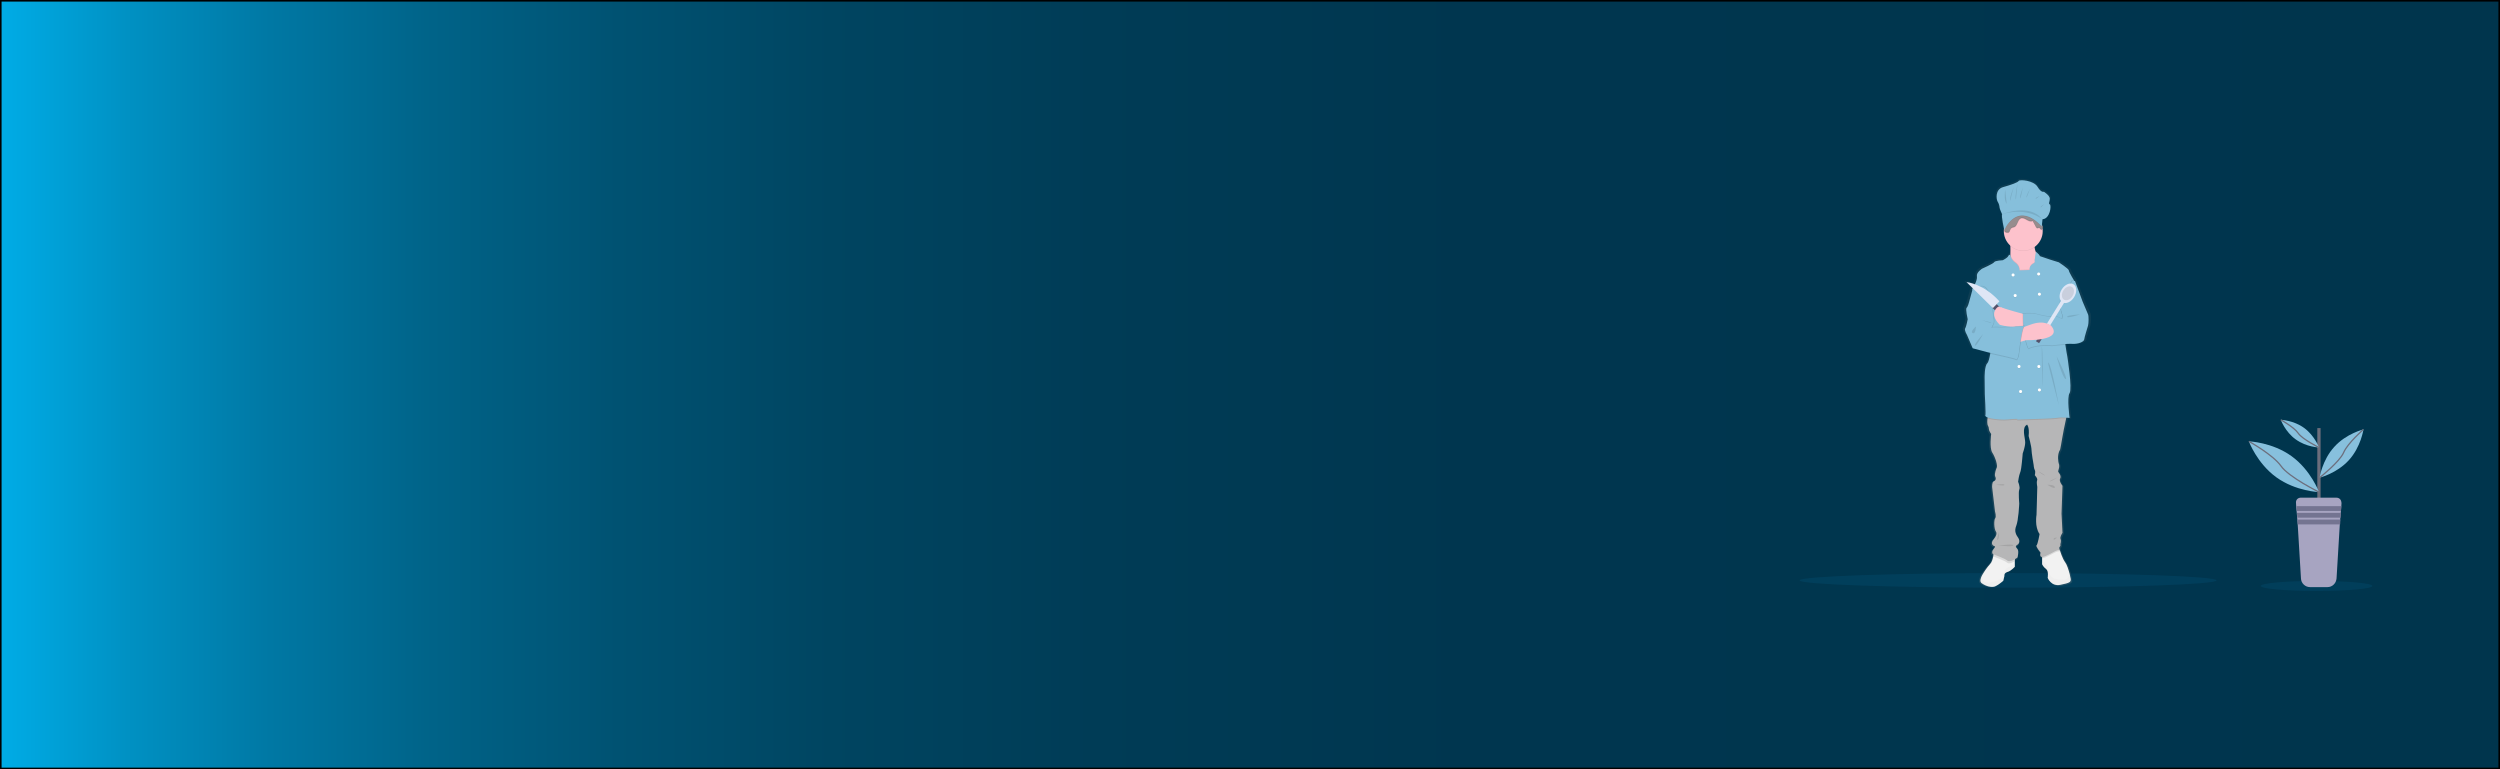 <?xml version="1.0" encoding="utf-8"?>
<!-- Generator: Adobe Illustrator 22.0.1, SVG Export Plug-In . SVG Version: 6.00 Build 0)  -->
<svg version="1.1" id="Layer_1" xmlns="http://www.w3.org/2000/svg" xmlns:xlink="http://www.w3.org/1999/xlink" x="0px" y="0px"
	 viewBox="0 0 1300 400" style="enable-background:new 0 0 1300 400;" xml:space="preserve">
<rect x="0" y="0" width="1300" height="400" fill="#333333" stroke="none"/>
<style type="text/css">
	.st0{fill:url(#SVGID_1_);stroke:#000000;stroke-width:1.645;stroke-miterlimit:10;}
	.st1{opacity:0.1;fill:#0D8CD8;enable-background:new    ;}
	.st2{fill:url(#SVGID_2_);}
	.st3{fill:#F2F2F2;}
	.st4{opacity:0.1;fill:#CDCDD1;enable-background:new    ;}
	.st5{opacity:0.1;enable-background:new    ;}
	.st6{fill:#B6B6B7;}
	.st7{fill:#FDC2CC;}
	.st8{fill:#86BFDB;}
	.st9{fill:#DFE6F5;}
	.st10{fill:#53526B;}
	.st11{fill:#FFFFFF;}
	.st12{fill:#968C8E;}
	.st13{opacity:0.1;}
	.st14{fill:#6C6E7C;}
	.st15{fill:#A7A4C1;}
	.st16{fill:#747491;}
	.st17{fill:#87C0DD;}
	.st18{fill:none;stroke:#6C6E7C;stroke-width:0.669;stroke-miterlimit:10;}
</style>
<linearGradient id="SVGID_1_" gradientUnits="userSpaceOnUse" x1="650" y1="200" x2="1950" y2="200" gradientTransform="matrix(-1 0 0 -1 1950 400)">
	<stop  offset="0" style="stop-color:#00354D"/>
	<stop  offset="0.413" style="stop-color:#00364F"/>
	<stop  offset="0.562" style="stop-color:#003C56"/>
	<stop  offset="0.668" style="stop-color:#004561"/>
	<stop  offset="0.753" style="stop-color:#005272"/>
	<stop  offset="0.827" style="stop-color:#006388"/>
	<stop  offset="0.892" style="stop-color:#0078A4"/>
	<stop  offset="0.949" style="stop-color:#0091C3"/>
	<stop  offset="1" style="stop-color:#00ACE6"/>
	<stop  offset="1" style="stop-color:#0093C7"/>
	<stop  offset="1" style="stop-color:#0075A3"/>
	<stop  offset="1" style="stop-color:#005B83"/>
	<stop  offset="1" style="stop-color:#004567"/>
	<stop  offset="1" style="stop-color:#003351"/>
	<stop  offset="1" style="stop-color:#002540"/>
	<stop  offset="1" style="stop-color:#001B35"/>
	<stop  offset="1" style="stop-color:#00162E"/>
	<stop  offset="1" style="stop-color:#00142C"/>
</linearGradient>
<rect y="0" class="st0" width="1300" height="400"/>
<ellipse class="st1" cx="1044.2" cy="301.8" rx="108.4" ry="3.8"/>
<ellipse class="st1" cx="1204.6" cy="304.7" rx="29" ry="2.6"/>
<linearGradient id="SVGID_2_" gradientUnits="userSpaceOnUse" x1="1208.853" y1="283.171" x2="1208.853" y2="495.607" gradientTransform="matrix(1 0 0 -1 -154.965 588.364)">
	<stop  offset="0" style="stop-color:#808080;stop-opacity:0.25"/>
	<stop  offset="0.535" style="stop-color:#808080;stop-opacity:0.12"/>
	<stop  offset="1" style="stop-color:#808080;stop-opacity:0.1"/>
</linearGradient>
<path class="st2" d="M1087,162.8c-0.5-0.9-3-6.6-3-6.6l-4.2-10.8c0,0-3-4.6-3-5.4c0-0.8-5.4-4.2-5.4-4.2s-4.4-1.3-4.7-1.4
	c-0.3-0.1-5.5-1.8-5.5-1.8s-2-2.7-2.3-2l0,0c0,0,0,0,0-0.1c-0.4-0.8-0.7-1.6-0.8-2.5c0-0.1,0-0.2,0-0.2c2.7-1.8,4.4-4.9,4.4-8.2
	c0-0.4,0-0.9-0.1-1.3c0,0,0.1,0,0.1-0.1c0.1,0,0.1-0.1,0-0.1c0,0,0,0,0.1,0c0.1,0,0-0.1-0.1-0.1l0,0c0.2-0.1,0-0.1-0.2-0.2
	c0,0,0-0.1,0-0.1c0-0.1,0.1-0.2,0.1-0.3c0,0,0,0,0,0c0-0.2,0-0.3,0-0.5c0,0,0,0.1,0,0.1c0-0.3-0.1-0.6-0.4-0.8c0,0,0,0,0,0l0.3-2.9
	c4.2-0.2,4.9-7.4,4-7.8c-1-0.4,0-1.3,0-3c0-1.7-3.2-3.6-3.2-3.6s-1.3,0.7-3.4-2.6c-2.1-3.3-9.7-3.8-10.2-3c-0.5,0.9-3.9,2-8.4,3.2
	c-4.4,1.3-3.6,6.5-2.9,7.6c0.6,0.9,1,2,1,3.1c0,0.7,1.4,3.4,1.4,3.4c-0.4,1,0.7,6.3,1,7.8c0,0,0,0.1,0,0.1l0,0c0,0,0,0,0,0.1
	c-0.1,0.2-0.1,0.3-0.1,0.5c0,0.2,0,0.4,0.1,0.5c0.1,2.9,1.3,5.6,3.5,7.4c0,0.1,0,0.2,0,0.3c0.1,1.2,0.1,2.7,0,4.1c0,0.1,0,0.1,0,0.2
	c-0.5,0.1-0.9,0.4-1.1,0.9c-0.4,0.8-2.8,2-2.8,2s-4.2,0.2-4.6,1c-0.4,0.8-6.6,3.4-6.6,3.4s-3.2,1.9-2.8,4c0.2,1.1-0.4,2.9-1.2,4.3
	c-1.5-0.6-3.1-1-4.6-1.2l3.4,3.3c-0.1,0.1-0.1,0.2-0.1,0.2l-1.9,6.9c0,0-0.7,2.4-1.3,3c-0.7,0.6,0.6,6,0.6,6s-0.7,3.8-1.3,4.7
	c-0.6,1,0.9,3.4,0.9,3.4l3.1,7.1l8.2,2.1c0,0,0.5,0.1,1.4,0.3c0,0.2-0.1,0.3-0.1,0.5c-0.4,2.2-0.9,4.3-1.5,4.9
	c-1.5,1.4-1.5,7.5-1.5,7.5l0.1,8.7c0,0,0.5,10.7,0.3,11.1c-0.2,0.2,0.2,0.6,1.1,1c0,0.2-0.1,0.3-0.1,0.5c-0.3,1.8-0.4,3.8,0.2,4.7
	c0.3,0.5,0.4,1,0.4,1.6c0,0.8,1.3,2.6,1.3,2.6s-1,7.3,0.7,9.7c1.7,2.5,3.1,7,2.3,8c0,0-1.4,3.1-0.7,4.4c0.7,1.4,0,2.1-0.9,2.5
	c-0.9,0.3-0.8,3-0.8,3l1.6,12.7c0,0,0.9,2.6,0.1,3.5c-0.7,0.9-0.7,5.5,0.4,7.1c1.1,1.6-1.6,4.4-1.6,4.4s-1.7,2.4,1,3.2
	c0,0,0.5,0.1-0.5,1.2c-1,1-1.2,2.3-0.5,2.8c0.1,0.1,0.3,0.2,0.4,0.2c0,0.2-0.1,0.3-0.1,0.5c-0.3,1.4-0.7,3.1-1.6,4
	c-1.7,1.8-3.2,3.7-4.4,5.9c-0.9,1.7-1.3,3.4-0.3,4.2c2.4,1.8,5.5,2.4,7.4,1.7c1.8-0.7,4.4-2.9,4.4-2.9l0.6-2.5c0,0-0.4-1.6,1.6-2.1
	c2-0.6,3.9-2.7,3.9-2.7v-3.3c0.5-0.3,1-0.6,1.4-0.9c0,0,0.9-3.3,0-4.4c-0.9-1.1-1.3-1.5-0.1-2.2c1.2-0.7,1.4-2.3,0.5-3.6
	c-0.9-1.4-2.3-3.4-1.1-6.3c1.2-2.9,1.7-11.7,1.7-11.7s-0.6-6,0-7.4c0.6-1.4-0.6-4.1-0.6-4.1s0.4-3.4,1.1-4.9
	c0.7-1.6,1.3-9.9,1.3-9.9s1.3-3.5,1.3-5.8c0-2.3-2.1-7.8,1-9.2c0,0,1.3,1.2,0.8,5.9c0,0,1.5,5.5,1.5,7.2s1.1,7.8,1.1,7.8
	s0.1,2,0.6,2.7c0.5,0.7,0,2.7,0,2.7s1.7,1.6,1.3,2.7c-0.5,1,0.1,3.4,0.1,3.4l-0.4,14.6c0,0-1.2,6.3,1.6,10c0,0-1,5.6-1.6,6
	c-0.6,0.4,2.2,3.8,2.2,3.8s-0.8,2.2,0.8,2.3v3.6c0.6,1,1.3,1.8,2.2,2.5c1.5,1,0.9,4.6,0.9,4.6s1.9,4.6,6.9,3.6s5.7-1.4,5.4-3.1
	c-0.1-0.6-0.3-1.7-0.6-2.9c-0.5-2.1-1.4-4.6-2.3-5.9c-1.5-2-2.8-6.1-2.8-6.1s-0.6-1.4,0-1.8c0.6-0.5,0.3-1.3,0.3-1.3
	s0.6-1.7,0.1-2.7s1-3.2,1-3.2l-0.5-10l0.5-14.6c0,0-2.1-2.4-1.2-3.8c0.9-1.4-1-3.4-1-3.4s-0.2-0.1,0.3-1.7c0.3-1,0.3-2-0.1-2.9
	c0,0-1.1-4,0.9-7.1c0,0,0.9-4,1.1-6.1c0.2-1.4,1.3-6.9,2-10c0-0.2,0.1-0.3,0.1-0.5c1,0.1,1.7,0.1,1.7,0.1s-1.5-10.8,0-13
	c1.5-2.2-1.2-19.2-1.2-19.2s-0.7-3-1.1-6c0-0.2,0-0.3-0.1-0.5c1.2-0.1,2.5-0.1,3.8-0.1c3.2,0.2,6.4-1,6.5-2.3
	c0.1-1.2,1.8-6.1,2.1-7.3C1087.3,167.5,1087.5,163.7,1087,162.8z"/>
<path class="st3" d="M1047.7,288.6v6.1c0,0-1.8,2.1-3.8,2.7c-2,0.6-1.6,2.1-1.6,2.1l-0.6,2.5c0,0-2.5,2.2-4.2,2.9s-4.7,0.1-7.1-1.7
	c-1-0.8-0.6-2.4,0.3-4.1c1.2-2.1,2.6-4.1,4.2-5.9c0.9-0.9,1.3-2.6,1.6-4c0.2-1,0.2-1.8,0.2-1.8L1047.7,288.6z"/>
<path class="st4" d="M1047.7,293.2v1.5c0,0-1.8,2.1-3.8,2.7c-2,0.6-1.6,2.1-1.6,2.1l-0.6,2.5c0,0-2.5,2.2-4.2,2.9s-4.7,0.1-7.1-1.7
	c-1-0.8-0.6-2.4,0.3-4.1c0,1.8,0.5,3.9,3.1,3.8c2.8-0.1,5.6-1.1,7.9-2.8c0,0-0.1-4.3,2.9-5.3
	C1045.8,294.5,1046.8,293.9,1047.7,293.2z"/>
<path class="st3" d="M1071.4,304.1c-4.8,1-6.6-3.6-6.6-3.6s0.6-3.6-0.8-4.6c-0.9-0.7-1.6-1.5-2.1-2.5v-6l5.9-4.1l3.2,2.8l0.2,0.2
	c0,0,1.2,4.1,2.7,6.1c0.9,1.2,1.7,3.7,2.3,5.9c0.3,1.2,0.5,2.3,0.6,2.8C1076.9,302.7,1076.3,303.1,1071.4,304.1z"/>
<path class="st4" d="M1071.4,304.1c-4.8,1-6.6-3.6-6.6-3.6s0.6-3.6-0.8-4.6c-0.9-0.7-1.6-1.5-2.1-2.5v-2.3c0.9,1,2.7,2.9,3,3.7
	c0.5,1.1,0.6,5.1,3,5.9s7.1,1.4,7.5-0.5c0.2-0.7,0.4-1.4,0.7-2c0.3,1.2,0.5,2.3,0.6,2.8C1076.9,302.7,1076.3,303.1,1071.4,304.1z"/>
<path class="st5" d="M1036.8,287.5l10.8,1.2v3.2c-1.2,0.7-3,1.5-3.9,0.7c-1.5-1.2-5.8-2.6-7.1-3.3
	C1036.8,288.3,1036.8,287.5,1036.8,287.5z"/>
<path class="st5" d="M1071,286.8c-1.5-0.5-4.1,1.7-7.7,3.2c-0.5,0.2-1,0.3-1.6,0.3v-2.9l5.9-4.1l3.2,2.8
	C1070.9,286.4,1071,286.6,1071,286.8z"/>
<path class="st6" d="M1074.9,215.3c0,0-0.2,1-0.5,2.3c-0.7,3.1-1.8,8.6-2,10c-0.3,2.1-1.1,6.1-1.1,6.1c-1.9,3-0.8,7.1-0.8,7.1
	c0.4,0.9,0.4,2,0.1,2.9c-0.5,1.6-0.3,1.7-0.3,1.7s1.8,2,1,3.4c-0.8,1.4,1.2,3.8,1.2,3.8l-0.5,14.5l0.5,10c0,0-1.5,2.1-1,3.2
	c0.5,1-0.1,2.7-0.1,2.7s0.3,0.8-0.3,1.3c-0.6,0.5,0,1.8,0,1.8c-1.5-0.5-4.1,1.7-7.7,3.2c-3.5,1.4-2.3-1.9-2.3-1.9s-2.7-3.4-2.1-3.8
	c0.6-0.4,1.6-5.9,1.6-5.9c-2.7-3.8-1.6-10-1.6-10l0.4-14.5c0,0-0.5-2.3-0.1-3.4c0.5-1-1.2-2.7-1.2-2.7s0.5-1.9,0-2.7
	s-0.6-2.7-0.6-2.7s-1.1-6.1-1.1-7.8s-1.5-7.2-1.5-7.2c0.5-4.7-0.8-5.9-0.8-5.9c-3,1.4-1,6.9-1,9.2c0,2.3-1.3,5.8-1.3,5.8
	s-0.6,8.3-1.3,9.8c-0.7,1.6-1.1,4.9-1.1,4.9s1.2,2.7,0.6,4.1c-0.5,1.4,0,7.3,0,7.3s-0.4,8.8-1.6,11.6c-1.2,2.9,0.2,4.9,1.1,6.2
	c0.9,1.4,0.7,2.9-0.5,3.6c-1.2,0.7-0.8,1.1,0.1,2.2c0.9,1.1,0,4.4,0,4.4s-3.7,2.9-5.3,1.6c-1.6-1.3-6.8-3-7.5-3.4
	c-0.6-0.5-0.5-1.7,0.5-2.8c1-1.1,0.5-1.2,0.5-1.2c-2.6-0.8-1-3.2-1-3.2s2.7-2.8,1.6-4.4s-1.1-6.1-0.4-7c0.7-0.9-0.1-3.5-0.1-3.5
	l-1.5-12.7c0,0-0.1-2.7,0.8-3c0.8-0.3,1.5-1.1,0.8-2.5c-0.6-1.4,0.7-4.4,0.7-4.4c0.8-1-0.6-5.5-2.2-8s-0.6-9.7-0.6-9.7
	s-1.2-1.7-1.2-2.6c0-0.5-0.1-1.1-0.4-1.6c-0.6-0.9-0.5-2.9-0.2-4.7c0.2-1.7,0.6-3.2,0.6-3.2L1074.9,215.3z"/>
<path class="st7" d="M1062.1,141.7l-12.8,3c0,0-6.3-5.3-4.7-8.2c0.5-1,0.8-2.6,0.8-4.4c0.1-1.4,0-2.8,0-4c-0.1-1.8-0.2-3.1-0.2-3.1
	s13.1-7.4,12.7,0c-0.1,1.2-0.1,2.5,0.1,3.7c0.1,0.9,0.3,1.7,0.7,2.5c0.7,1.2,1.6,1.3,1.6,1.3L1062.1,141.7z"/>
<path class="st5" d="M1058,128.6c-3.8,2.7-9,2.5-12.5-0.6c-0.1-1.8-0.2-3.1-0.2-3.1s13.1-7.4,12.7,0
	C1057.8,126.2,1057.8,127.4,1058,128.6z"/>
<circle class="st7" cx="1052.1" cy="120.2" r="10.1"/>
<path class="st5" d="M1062.1,141.7l-12.8,3c0,0-6.3-5.3-4.7-8.2c0.5-1,0.8-2.6,0.8-4.4c0.3,1.5,1.1,2.9,2.3,3.9
	c2.9,1.9,2.5,4.3,2.5,4.3l5.3-0.2c-0.3-2.1,1.6-3.3,2.3-3.6c0.6-0.3,0.3-1.4,0.3-1.4l0.6-4c0.7,1.2,1.6,1.3,1.6,1.3L1062.1,141.7z"
	/>
<path class="st5" d="M1074.9,215.3c0,0-0.2,1-0.5,2.3c-1.4-0.1-3.3-0.1-4.1,0.1c-1.4,0.3-7.2,0.5-7.2,0.5l-14.1,0.5v-0.4
	c-1.6,0-3.2,0.1-4.9,0.3c-2.4,0.3-6.2-0.1-8.6-0.5c-0.7-0.1-1.5-0.3-2.1-0.6c0.2-1.7,0.6-3.2,0.6-3.2L1074.9,215.3z"/>
<path class="st8" d="M1073.8,174.1c-0.2,1.2-0.1,3.2,0.2,5.2c0.4,3,1,6,1,6s2.7,16.9,1.2,19.1s0,12.9,0,12.9s-4.5-0.4-5.9-0.1
	c-1.4,0.3-7.2,0.5-7.2,0.5l-14.1,0.5v-0.4c-1.6,0-3.2,0.1-4.9,0.3c-2.4,0.3-6.2-0.1-8.6-0.5c-2.4-0.4-3.4-1.2-3.1-1.6
	c0.3-0.4-0.3-11-0.3-11l-0.1-8.6c0,0-0.1-6.1,1.4-7.5c0.6-0.6,1.1-2.6,1.5-4.8c0.5-3.2,0.8-6.9,0.8-6.9l-9.9-26.4l-0.2-0.5
	c0,0,2.8-4.4,2.4-6.6c-0.4-2.1,2.7-4,2.7-4s5.9-2.6,6.3-3.4c0.4-0.8,4.5-1,4.5-1s2.3-1.2,2.7-2c0.2-0.5,0.6-0.8,1.1-0.9
	c0.3,1.6,1.1,3,2.3,3.9c2.9,1.9,2.5,4.3,2.5,4.3l5.3-0.2c-0.3-2.1,1.6-3.3,2.3-3.6c0.6-0.3,0.3-1.4,0.3-1.4l0.6-4.2
	c0.3-0.7,2.2,2,2.2,2s5,1.7,5.3,1.8s4.5,1.4,4.5,1.4s5.2,3.4,5.2,4.2c0,0.8,2.8,5.4,2.8,5.4s0,0.2-0.1,0.5
	C1078.2,150.2,1074.3,171.3,1073.8,174.1z"/>
<path class="st7" d="M1053,163.5c0,0-11.2-3-12.3-3.7c-1.1-0.7-7.6,3.4,0.3,9.1c0,0,9.7,2,12.3,0
	C1055.9,166.9,1053,163.5,1053,163.5z"/>
<path class="st5" d="M1077.3,145.7l1.4,0.1l4,10.8c0,0,2.4,5.7,2.8,6.6c0.5,0.9,0.3,4.7,0,5.8c-0.3,1.1-1.9,6-2,7.2
	c-0.1,1.2-3.1,2.5-6.2,2.3c-3.1-0.2-10.4,0.8-10.4,0.8s-7.8-0.8-12.5,1.6c0,0-3-6.3-2.7-18.1c0,0,5.4-0.3,6.8,0.2s8,2,8.8,1.2
	c0.8-0.8,4.7,1.4,4.7,1.4c0.4-0.9,0.4-1.9,0-2.7c-0.6-1.6-1.7-6.4-0.3-8S1077.3,145.7,1077.3,145.7z"/>
<path class="st5" d="M1074,179.3c-3.2,0.2-6.8,0.7-6.8,0.7s-7.8-0.8-12.5,1.6c0,0-3-6.3-2.7-18.1c0,0,5.4-0.3,6.8,0.2s8,2,8.8,1.2
	c0.8-0.8,4.7,1.4,4.7,1.4c0.4-0.9,0.4-1.9,0-2.7c-0.6-1.6-1.7-6.4-0.3-8s5.7-9.2,5.7-9.2l1.3,0.1c-0.7,3.6-4.5,24.7-5.1,27.5
	C1073.6,175.3,1073.7,177.3,1074,179.3z"/>
<path class="st8" d="M1077.6,146l1.4,0.1l4,10.8c0,0,2.4,5.7,2.8,6.6c0.4,0.9,0.3,4.7,0,5.8s-1.9,6-2,7.2s-3.1,2.5-6.2,2.3
	c-3.1-0.2-10.4,0.8-10.4,0.8s-7.8-0.8-12.5,1.6c0,0-3-6.3-2.7-18.1c0,0,5.4-0.3,6.8,0.2s8,2,8.8,1.2c0.8-0.8,4.7,1.4,4.7,1.4
	c0.4-0.9,0.4-1.9,0-2.7c-0.6-1.6-1.7-6.4-0.3-8C1073.2,153.6,1077.6,146,1077.6,146z"/>
<rect x="1060.6" y="162.1" transform="matrix(0.526 -0.85 0.85 0.526 367.678 986.254)" class="st9" width="17.2" height="1.9"/>
<ellipse transform="matrix(0.526 -0.85 0.85 0.526 379.997 986.826)" class="st9" cx="1075.8" cy="152.3" rx="5.5" ry="3.8"/>
<ellipse transform="matrix(0.526 -0.85 0.85 0.526 379.997 986.826)" class="st5" cx="1075.8" cy="152.3" rx="3.9" ry="2.8"/>
<rect x="1057.5" y="172.3" transform="matrix(0.526 -0.85 0.85 0.526 356.014 985.701)" class="st10" width="10.7" height="1.9"/>
<path class="st7" d="M1049.7,178l3.9-1.1c0,0,19.6,0.5,13-7.5c0,0-3.4-3.3-10.7-0.6s-9.2,3-9.2,3L1049.7,178z"/>
<circle class="st5" cx="1046.8" cy="143.2" r="0.8"/>
<circle class="st5" cx="1060.1" cy="142.8" r="0.8"/>
<circle class="st11" cx="1046.8" cy="143" r="0.8"/>
<circle class="st5" cx="1047.9" cy="154" r="0.8"/>
<circle class="st5" cx="1060.5" cy="153.2" r="0.8"/>
<circle class="st11" cx="1047.9" cy="153.7" r="0.8"/>
<circle class="st5" cx="1060.2" cy="190.8" r="0.8"/>
<circle class="st5" cx="1049.9" cy="190.8" r="0.8"/>
<circle class="st11" cx="1060.2" cy="190.6" r="0.8"/>
<circle class="st5" cx="1050.7" cy="203.9" r="0.8"/>
<circle class="st5" cx="1060.5" cy="203.1" r="0.8"/>
<circle class="st11" cx="1050.7" cy="203.6" r="0.8"/>
<circle class="st11" cx="1049.9" cy="190.6" r="0.8"/>
<circle class="st11" cx="1060.5" cy="202.8" r="0.8"/>
<circle class="st11" cx="1060.1" cy="142.5" r="0.8"/>
<circle class="st11" cx="1060.5" cy="153" r="0.8"/>
<path class="st5" d="M1061.7,180.3c0,0,0.1,17.8,0.5,21C1062.2,201.3,1062.4,181.2,1061.7,180.3z"/>
<path class="st5" d="M1065,188.5c-0.3,0,5.3,20.8,5.6,22.3S1066.6,188.5,1065,188.5z"/>
<path class="st5" d="M1069.4,185.2c0,0.2,3.1,11.3,4.7,11.9C1075.7,197.6,1069.4,185.2,1069.4,185.2z"/>
<path class="st5" d="M1081.7,163.5c0,0-6.6,0.3-6.8,1.2C1074.7,165.7,1081.7,163.5,1081.7,163.5z"/>
<path class="st5" d="M1070,248.2c0,0-4.7,2-4,2.1S1070,248.2,1070,248.2z"/>
<path class="st5" d="M1060.2,245.3c-0.2-0.4,3.2,1.7,3.2,1.9C1063.4,247.5,1060.5,245.8,1060.2,245.3z"/>
<path class="st5" d="M1064.6,252.1c0,0,3.7-0.2,3.9,1.2C1068.8,254.8,1064.6,252.1,1064.6,252.1z"/>
<path class="st5" d="M1038,252.1c0,0,4-0.8,4.3,0S1038,252.1,1038,252.1z"/>
<path class="st5" d="M1039.5,276.6c0,0,0.3,3.3-0.7,4.1C1037.8,281.5,1039.5,276.6,1039.5,276.6z"/>
<path class="st5" d="M1039,283.6c1.3,0.1,8-1,7.9,0C1046.8,284.6,1039,283.6,1039,283.6z"/>
<path class="st5" d="M1069.7,279.6c0,0-2.3-0.3-1.7,1.2L1069.7,279.6z"/>
<path class="st5" d="M1027.3,149.9h-1.2l-1.9,6.9c0,0-0.6,2.4-1.3,3c-0.6,0.6,0.6,5.9,0.6,5.9s-0.7,3.8-1.3,4.7
	c-0.6,1,0.9,3.4,0.9,3.4l3,7l7.9,2.1c0,0,14,3,14.6,3.5c0.6,0.5,1.2-0.2,1.7-4.4c0.4-4.2,1.7-12.4,2.7-12.8c0,0-7.8,0.8-8.4,0.7
	c-0.6-0.1-3.8,0.1-3.8,0.1s-4.1-0.3-4.7,0.1c-0.6,0.4,0.8-1.9,0.8-1.9c0.3-1,0.3-2.1,0-3.2C1036.4,163.3,1036.1,143.4,1027.3,149.9z
	"/>
<path class="st5" d="M1052.7,170c-1,0.4-2.2,8.6-2.7,12.8c-0.5,4.2-1,4.9-1.7,4.4c-0.5-0.4-9.8-2.4-13.3-3.2
	c0.5-3.2,0.8-6.9,0.8-6.9l-9.9-26.4h1c8.8-6.5,9.1,13.4,9.6,15.2c0.3,1,0.3,2.1,0,3.2c0,0-1.5,2.3-0.8,1.9c0.6-0.4,4.7-0.1,4.7-0.1
	s3.1-0.2,3.8-0.1C1044.9,170.8,1052.7,170,1052.7,170z"/>
<path class="st8" d="M1027,150.2h-1.2l-1.9,6.9c0,0-0.6,2.4-1.3,3c-0.6,0.6,0.6,5.9,0.6,5.9s-0.7,3.8-1.3,4.7
	c-0.6,1,0.9,3.4,0.9,3.4l3,7l7.9,2.1c0,0,14,3,14.6,3.5c0.6,0.5,1.2-0.2,1.7-4.4c0.4-4.2,1.7-12.4,2.7-12.8c0,0-7.8,0.8-8.4,0.7
	c-0.6-0.1-3.8,0.1-3.8,0.1s-4.1-0.3-4.7,0.1c-0.6,0.4,0.8-1.9,0.8-1.9c0.3-1,0.3-2.1,0-3.2C1036.1,163.5,1035.9,143.7,1027,150.2z"
	/>
<path class="st5" d="M1031.2,173.7c0,0-3.6,6.8-4.2,6C1026.4,178.9,1031.2,173.7,1031.2,173.7z"/>
<path class="st5" d="M1027.5,169.8c0,0-3.3,2.7-1.7,3.4C1027.3,174,1027.5,169.8,1027.5,169.8z"/>
<path class="st5" d="M1030.6,166.5c0.3,0.1,4.8,1,4.9,1.4C1035.6,168.2,1030.6,166.5,1030.6,166.5z"/>
<path class="st5" d="M1062.2,118.9c-0.3,0.1-0.5,0.4-0.4,0.7c-0.3,0.2-0.6,0-0.8-0.3c-0.2-0.3-0.5-0.7-0.8-0.6
	c-0.2,0-0.3,0.1-0.5,0.2c-0.5,0.2-1-0.4-1.2-1c-0.5-0.9-1-1.9-1.5-2.8c-1,0.6-2.2,0-3.2-0.6c-1-0.6-2.2-1.2-3.2-0.6
	c-1.5,0.9-1.5,3.7-3.1,4.4c-0.5,0.2-1.1,0.2-1.5,0.5c-0.5,0.3-0.7,0.9-0.9,1.5c-0.1,0.3-0.3,0.6-0.5,0.8c-0.2,0.1-0.3,0.1-0.5,0.1
	c-0.5,0.1-0.9,0-1.3-0.2c-0.5-0.3-0.6-0.8-0.5-1.3c0,0,0-0.1,0-0.1c0.2-0.2,0.3-0.4,0.4-0.6c0.2-0.4-0.1-0.9,0-1.3
	c0.1-0.8,0.9-1.2,1-1.9c0.1-0.3,0-0.6,0.1-0.9c0,0,0-0.1,0-0.1l-0.5,0.3c0.5-0.6,0.8-1.5,1.2-2.2c0.9-1.7,2.4-2.9,4.2-3.4
	c1.7-0.5,3.5-0.4,5.2,0.1c1.6,0.4,3.2,1,4.6,1.9c0.5,0.3,1,0.6,1.3,1.1c0.3,0.5,0.6,1,0.8,1.5c0.5,1,1.9,2,0.8,2.1
	c-0.9,0.1-0.1,0.8,0.4,1.2c0.1,0.1,0.2,0.2,0.3,0.3c0.2,0.3,0.1,0.7-0.1,1C1061.7,118.7,1062.4,118.8,1062.2,118.9z"/>
<path class="st12" d="M1062.2,118.6c-0.3,0.1-0.5,0.4-0.4,0.7c-0.3,0.2-0.6,0-0.8-0.3c-0.2-0.3-0.5-0.7-0.8-0.6
	c-0.2,0-0.3,0.1-0.5,0.2c-0.5,0.2-1-0.4-1.2-1c-0.5-0.9-1-1.9-1.5-2.8c-1,0.6-2.2,0-3.2-0.6c-1-0.6-2.2-1.2-3.2-0.6
	c-1.5,0.9-1.5,3.7-3.1,4.4c-0.5,0.2-1.1,0.2-1.5,0.5c-0.5,0.3-0.7,0.9-0.9,1.5c-0.1,0.3-0.3,0.6-0.5,0.8c-0.2,0.1-0.3,0.1-0.5,0.1
	c-0.5,0.1-0.9,0-1.3-0.2c-0.5-0.3-0.6-0.8-0.5-1.3c0,0,0-0.1,0-0.1c0.2-0.2,0.3-0.4,0.4-0.6c0.2-0.4-0.1-0.9,0-1.3
	c0.1-0.8,0.9-1.2,1-1.9c0.1-0.3,0-0.6,0.1-0.9c0,0,0-0.1,0-0.1l-0.5,0.3c0.5-0.6,0.8-1.5,1.2-2.2c0.9-1.7,2.4-2.9,4.2-3.4
	c1.7-0.5,3.5-0.4,5.2,0.1c1.6,0.4,3.2,1,4.6,1.9c0.5,0.3,1,0.6,1.3,1.1c0.3,0.5,0.6,1,0.8,1.5c0.5,1,1.9,2,0.8,2.1
	c-0.9,0.1-0.1,0.8,0.4,1.2c0.1,0.1,0.2,0.2,0.3,0.3c0.2,0.3,0.1,0.7-0.1,1C1061.7,118.4,1062.4,118.5,1062.2,118.6z"/>
<path class="st5" d="M1061.6,116.9l-0.1,1.1c0,0-10.9-13.8-19.4,1.8c0,0,0-0.2-0.1-0.5c0.2-0.2,0.3-0.4,0.4-0.6
	c0.2-0.4-0.1-0.9,0-1.3c0.1-0.8,0.9-1.2,1-1.9c0.1-0.3,0-0.6,0.1-0.9c0,0,0-0.1,0-0.1l-0.5,0.3c0.5-0.6,0.8-1.5,1.2-2.2
	c0.9-1.7,2.4-2.9,4.2-3.4c1.7-0.5,3.5-0.4,5.2,0.1c1.6,0.4,3.2,1,4.6,1.9c0.5,0.3,1,0.6,1.3,1.1c0.3,0.5,0.6,1,0.8,1.5
	c0.5,1,1.9,2,0.8,2.1C1060.3,115.8,1061.2,116.4,1061.6,116.9z"/>
<g class="st13">
	<path d="M1061.9,118.5c-0.1,0.1-0.2,0.3-0.1,0.4c-0.3,0.2-0.6,0-0.8-0.3c-0.2-0.3-0.5-0.7-0.8-0.6c-0.2,0-0.3,0.1-0.5,0.2
		c-0.5,0.2-1-0.4-1.2-1c-0.5-0.9-1-1.9-1.5-2.8c-1,0.6-2.2,0-3.2-0.6c-1-0.6-2.2-1.2-3.2-0.6c-1.5,0.9-1.5,3.7-3.1,4.4
		c-0.5,0.2-1.1,0.2-1.5,0.5c-0.5,0.3-0.7,0.9-0.9,1.5c-0.1,0.3-0.3,0.6-0.5,0.8c-0.2,0.1-0.3,0.1-0.5,0.1c-0.5,0.1-0.9,0-1.3-0.2
		c-0.3-0.2-0.4-0.4-0.5-0.7c-0.1,0.5,0.1,1,0.5,1.2c0.4,0.2,0.9,0.3,1.3,0.2c0.2,0,0.4,0,0.5-0.1c0.3-0.2,0.4-0.5,0.5-0.8
		c0.2-0.6,0.5-1.2,0.9-1.5c0.5-0.3,1-0.3,1.5-0.5c1.5-0.7,1.6-3.6,3.1-4.4c1-0.6,2.2,0,3.2,0.6c1,0.6,2.2,1.2,3.2,0.6
		c0.5,0.9,1,1.9,1.5,2.8c0.3,0.5,0.7,1.1,1.2,1c0.1-0.1,0.3-0.1,0.5-0.2c0.3,0,0.6,0.3,0.8,0.6c0.2,0.3,0.6,0.6,0.8,0.3
		c0-0.3,0.2-0.6,0.4-0.7C1062.4,118.6,1062,118.6,1061.9,118.5z"/>
	<path d="M1061.1,115.9c0.1,0,0.2-0.1,0.2-0.1c0.5-0.1,0.5-0.3,0.3-0.6c-0.1,0-0.2,0.1-0.3,0.1
		C1060.8,115.4,1060.8,115.6,1061.1,115.9z"/>
	<path d="M1062.1,118c0-0.2,0-0.3,0-0.5c0,0.1-0.1,0.2-0.1,0.3C1061.8,117.9,1061.9,118,1062.1,118z"/>
	<path d="M1042.6,117.3c0,0,0,0.1,0,0.1c0,0.2,0,0.5,0.1,0.7C1042.7,117.8,1042.6,117.6,1042.6,117.3z"/>
	<path d="M1043.6,114.1c-0.1,0.2-0.3,0.4-0.4,0.6l0.4-0.3C1043.6,114.4,1043.6,114.3,1043.6,114.1z"/>
</g>
<path class="st8" d="M1042.2,119.5c0,0-1.6-7-1.1-8.1c0,0-1.3-2.8-1.3-3.4c-0.1-1.1-0.4-2.2-1-3.1c-0.7-1.1-1.5-6.4,2.8-7.6
	c4.3-1.2,7.6-2.4,8.1-3.2c0.5-0.9,7.8-0.3,9.8,3s3.3,2.6,3.3,2.6s3.1,1.9,3.1,3.6s-0.9,2.6,0,3c0.9,0.4,0.2,7.5-3.8,7.7l-0.4,3.8
	C1061.5,117.7,1050.6,103.9,1042.2,119.5z"/>
<path class="st5" d="M1042.7,98.6c0,0-0.9,5.5,0.8,7.4L1042.7,98.6z"/>
<path class="st5" d="M1047.1,97.3c0,0-2.4,5.9-1.8,7.1L1047.1,97.3z"/>
<path class="st5" d="M1049.1,95.4c0,0-1.6,7.7-0.8,8.3L1049.1,95.4z"/>
<path class="st5" d="M1051.9,97.5c0,0-2,4.9-1.2,5.6L1051.9,97.5z"/>
<path class="st5" d="M1055.7,98.1c0,0-2.4,4-1.9,4.7L1055.7,98.1z"/>
<path class="st5" d="M1060.6,102c0,0-2.5,0.7-2,1.5L1060.6,102z"/>
<path class="st5" d="M1063,106.2c0,0-2.3,1.1-1.8,1.7L1063,106.2z"/>
<path class="st5" d="M1041.1,111.4c0,0,14.5-5.9,20.8,2.6C1061.9,114,1054.3,107.4,1041.1,111.4z"/>
<polygon class="st10" points="1035.9,159.9 1037.9,157.8 1043.6,163.4 1041.6,165.5 1036.3,160.3 "/>
<path class="st9" d="M1022.6,146.7c0,0,8.9,0.8,17.1,10l-3.4,3.5L1022.6,146.7z"/>
<path class="st7" d="M1049.1,163.3c0,0-8.5-3.1-9.4-3.8c-0.8-0.7-5.8,3.6,0.2,9.4c0,0,7.3,2.1,9.3,0
	C1051.3,166.8,1049.1,163.3,1049.1,163.3z"/>
<rect x="1205" y="222.6" class="st14" width="1.7" height="38.9"/>
<path class="st15" d="M1217.6,261.4l-0.1,1.7l-0.2,2.5l-0.1,1l-0.2,2.5l-0.1,1l-0.2,2.5l-1.7,28.2c-0.2,2.5-2.2,4.5-4.7,4.5h-9.1
	c-2.5,0-4.6-2-4.7-4.5l-1.7-28.2l-0.2-2.5l-0.1-1l-0.2-2.5l-0.1-1l-0.2-2.5l-0.1-1.7c-0.1-1.4,0.9-2.5,2.3-2.6c0.1,0,0.1,0,0.2,0
	h18.6c1.4,0,2.5,1.1,2.5,2.5C1217.6,261.3,1217.6,261.4,1217.6,261.4z"/>
<polygon class="st16" points="1217.5,263.2 1217.3,265.7 1194.4,265.7 1194.2,263.2 "/>
<polygon class="st16" points="1217.3,266.7 1217.1,269.2 1194.6,269.2 1194.4,266.7 "/>
<polygon class="st16" points="1217,270.2 1216.9,272.7 1194.8,272.7 1194.7,270.2 "/>
<path class="st17" d="M1191.6,237.2c10.1,7.3,14.3,18.7,14.3,18.7s-12.1-0.4-22.2-7.7c-10.1-7.3-14.3-18.7-14.3-18.7
	S1181.5,229.9,1191.6,237.2z"/>
<path class="st18" d="M1169.4,229.5c0,0,12.6,7,16.7,12.8c4,5.8,19.8,13.6,19.8,13.6"/>
<path class="st17" d="M1198.1,222.5c5.5,4,7.8,10.2,7.8,10.2s-6.6-0.2-12.1-4.2c-5.5-3.9-7.8-10.2-7.8-10.2
	S1192.6,218.5,1198.1,222.5z"/>
<path class="st18" d="M1186,218.3c0,0,6.9,3.8,9.1,7s10.8,7.4,10.8,7.4"/>
<path class="st17" d="M1213.8,232.4c-6.3,6.9-7.6,16-7.6,16s8.9-2.2,15.2-9.1c6.3-6.9,7.6-16,7.6-16S1220.1,225.4,1213.8,232.4z"/>
<path class="st18" d="M1229,223.3c0,0-8.2,7.1-10.3,12s-12.5,13.1-12.5,13.1"/>
</svg>
